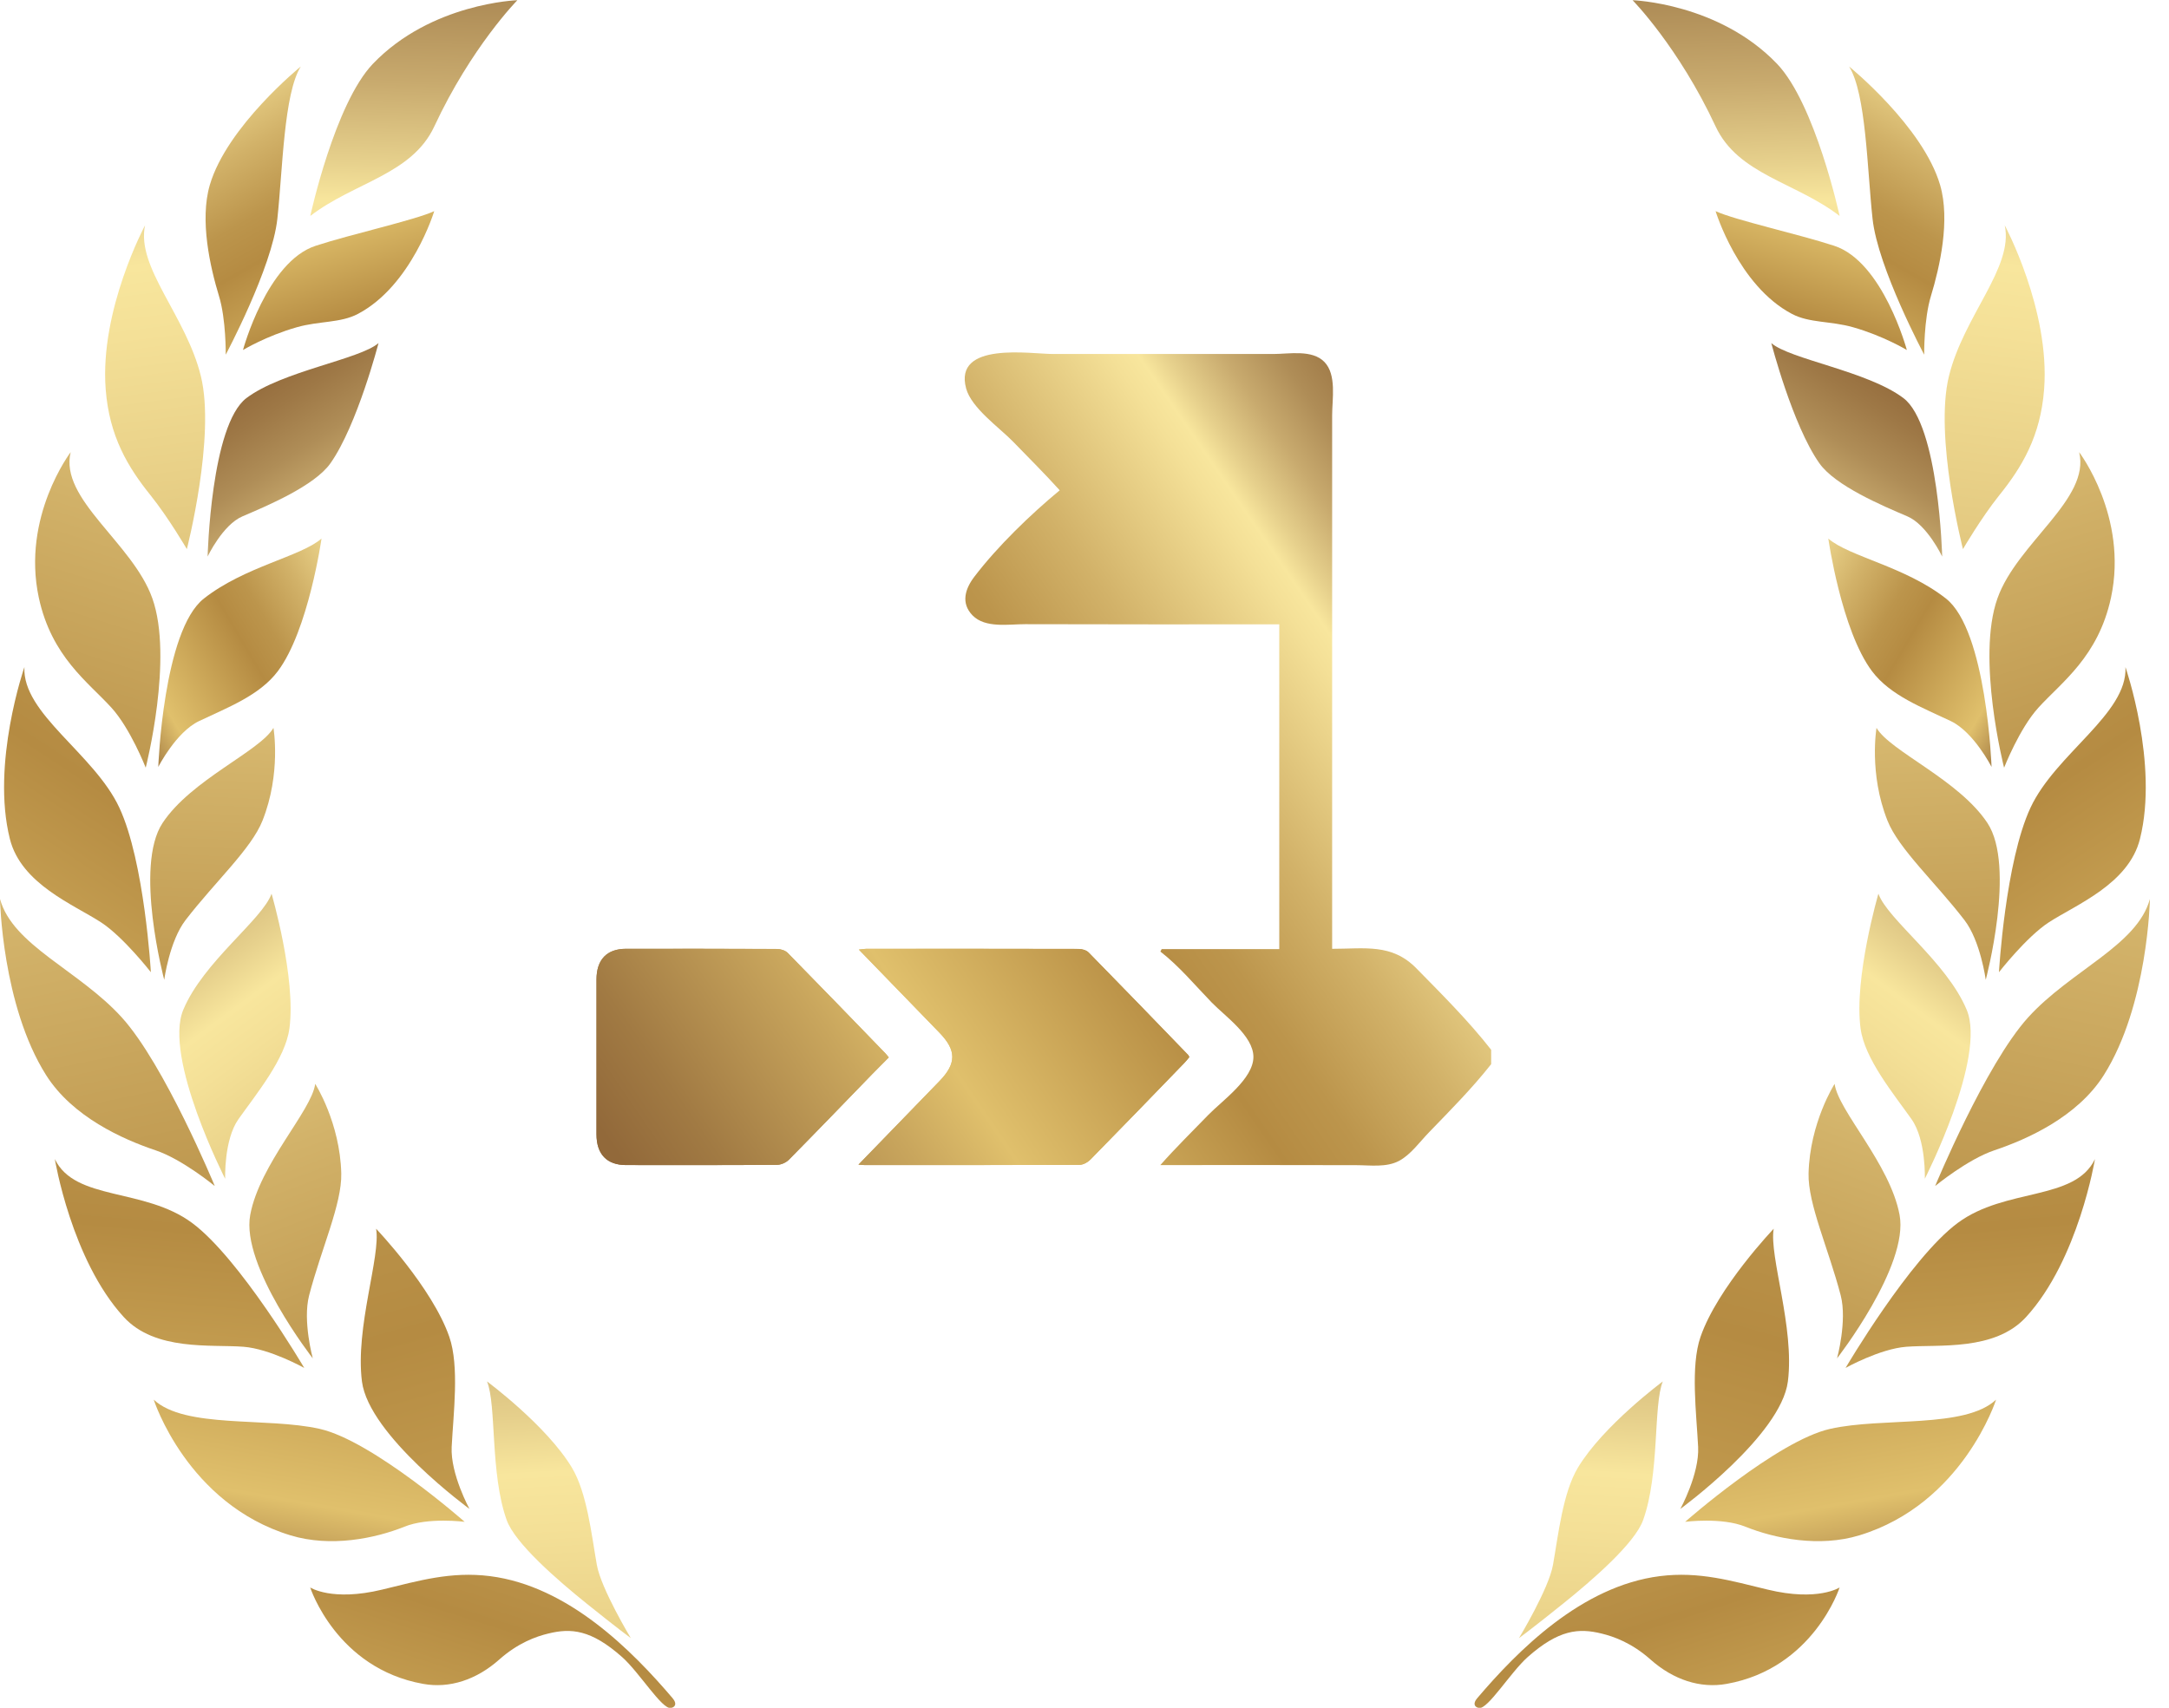 <svg width="80" height="63" viewBox="0 0 80 63" fill="none" xmlns="http://www.w3.org/2000/svg">  
<g clip-path="url(#clip0_4772_2013)">
<path d="M71.379 43.742C71.379 43.742 73.227 39.274 74.802 37.535C76.378 35.796 78.827 34.881 79.296 33.164C79.296 33.164 79.226 37.077 77.598 39.657C76.624 41.202 74.767 42.029 73.56 42.434C72.573 42.765 71.383 43.746 71.383 43.746L71.379 43.742Z" fill="url(#paint0_linear_4772_2013)"/>
<path d="M70.971 13.084C70.971 13.084 69.263 9.888 69.066 8.07C68.868 6.252 68.829 3.452 68.201 2.453C68.201 2.453 70.927 4.663 71.559 6.829C71.936 8.127 71.546 9.844 71.221 10.914C70.953 11.785 70.971 13.084 70.971 13.084Z" fill="url(#paint1_linear_4772_2013)"/>
<path d="M70.989 43.494C70.989 43.494 73.276 39.017 72.538 37.252C71.801 35.482 69.62 33.924 69.282 32.969C69.282 32.969 68.374 36.072 68.624 37.938C68.773 39.057 69.835 40.342 70.502 41.284C71.046 42.054 70.994 43.494 70.994 43.494H70.989Z" fill="url(#paint2_linear_4772_2013)"/>
<path d="M70.33 12.909C70.33 12.909 69.452 9.651 67.649 9.066C66.328 8.634 63.988 8.119 63.277 7.789C63.277 7.789 64.111 10.536 66.091 11.579C66.74 11.922 67.513 11.834 68.347 12.072C69.474 12.393 70.326 12.909 70.326 12.909H70.33Z" fill="url(#paint3_linear_4772_2013)"/>
<path d="M72.401 20.259C72.401 20.259 71.335 16.113 71.883 13.877C72.432 11.64 74.275 9.866 73.942 8.312C73.942 8.312 75.618 11.433 75.394 14.356C75.263 16.104 74.565 17.244 73.74 18.27C73.068 19.11 72.401 20.255 72.401 20.255V20.259Z" fill="url(#paint4_linear_4772_2013)"/>
<path d="M71.634 20.531C71.634 20.531 71.516 15.68 70.204 14.685C68.887 13.691 66.017 13.255 65.332 12.656C65.332 12.656 66.113 15.68 67.101 17.085C67.689 17.925 69.453 18.665 70.349 19.048C71.081 19.36 71.634 20.531 71.634 20.531Z" fill="url(#paint5_linear_4772_2013)"/>
<path d="M67.851 7.966C66.232 6.721 64.108 6.443 63.278 4.665C61.913 1.733 60.215 0.008 60.215 0.008C60.215 0.008 63.392 0.109 65.543 2.354C66.956 3.833 67.851 7.966 67.851 7.966Z" fill="url(#paint6_linear_4772_2013)"/>
<path d="M54.478 62.655C54.329 62.831 54.368 62.976 54.553 63.007C54.877 63.06 55.711 61.695 56.343 61.132C57.498 60.106 58.239 60.058 59.065 60.26C59.525 60.37 60.188 60.608 60.877 61.22C61.72 61.968 62.712 62.294 63.686 62.118C66.89 61.545 67.851 58.561 67.851 58.561C67.851 58.561 67.052 59.089 65.196 58.64C63.848 58.314 62.668 57.962 61.224 58.143C58.331 58.508 55.975 60.894 54.474 62.659L54.478 62.655Z" fill="url(#paint7_linear_4772_2013)"/>
<path d="M62.154 56.14C62.154 56.14 65.547 53.151 67.5 52.711C69.448 52.271 72.477 52.711 73.622 51.633C73.622 51.633 72.398 55.476 68.58 56.638C67.092 57.091 65.455 56.752 64.379 56.321C63.502 55.964 62.154 56.14 62.154 56.14Z" fill="url(#paint8_linear_4772_2013)"/>
<path d="M61.971 55.668C61.971 55.668 65.688 52.957 65.943 50.963C66.197 48.968 65.245 46.341 65.42 45.328C65.42 45.328 63.349 47.498 62.721 49.316C62.344 50.404 62.572 52.151 62.633 53.379C62.682 54.378 61.975 55.668 61.975 55.668H61.971Z" fill="url(#paint9_linear_4772_2013)"/>
<path d="M68.074 50.457C68.074 50.457 70.444 46.42 72.209 45.113C73.973 43.806 76.527 44.312 77.269 42.758C77.269 42.758 76.663 46.473 74.728 48.586C73.569 49.849 71.511 49.59 70.312 49.682C69.334 49.757 68.074 50.461 68.074 50.461V50.457Z" fill="url(#paint10_linear_4772_2013)"/>
<path d="M67.75 50.117C67.75 50.117 70.414 46.702 70.063 44.818C69.712 42.934 67.799 40.979 67.667 39.984C67.667 39.984 66.75 41.415 66.706 43.29C66.679 44.413 67.443 46.068 67.891 47.785C68.136 48.727 67.755 50.117 67.755 50.117H67.75Z" fill="url(#paint11_linear_4772_2013)"/>
<path d="M73.916 28.314C73.916 28.314 72.885 24.277 73.675 22.068C74.403 20.025 77.111 18.41 76.686 16.68C76.686 16.68 78.498 19.057 77.862 22.041C77.392 24.229 76.04 25.162 75.185 26.104C74.482 26.875 73.921 28.314 73.921 28.314H73.916Z" fill="url(#paint12_linear_4772_2013)"/>
<path d="M73.455 28.288C73.455 28.288 73.275 23.261 71.774 22.081C70.269 20.897 68.193 20.532 67.434 19.867C67.434 19.867 67.916 23.252 69.044 24.758C69.72 25.66 70.914 26.105 71.954 26.602C72.801 27.007 73.455 28.292 73.455 28.292V28.288Z" fill="url(#paint13_linear_4772_2013)"/>
<path d="M73.728 35.865C73.728 35.865 73.961 31.789 74.892 29.795C75.822 27.801 78.477 26.331 78.394 24.609C78.394 24.609 79.627 28.166 78.929 30.948C78.512 32.612 76.577 33.369 75.567 34.025C74.742 34.562 73.728 35.865 73.728 35.865Z" fill="url(#paint14_linear_4772_2013)"/>
<path d="M73.241 36.144C73.241 36.144 74.361 31.958 73.303 30.36C72.245 28.762 69.722 27.719 69.212 26.852C69.212 26.852 68.923 28.529 69.616 30.272C70.029 31.315 71.376 32.539 72.456 33.943C73.048 34.713 73.241 36.144 73.241 36.144Z" fill="url(#paint15_linear_4772_2013)"/>
<path d="M56.028 60.429C56.028 60.429 56.576 60.025 57.647 59.162C58.723 58.299 60.303 56.93 60.605 56.072C61.22 54.355 60.974 51.837 61.33 50.961C61.33 50.961 59.135 52.585 58.2 54.139C57.639 55.068 57.472 56.648 57.279 57.731C57.121 58.616 56.023 60.434 56.023 60.434L56.028 60.429Z" fill="url(#paint16_linear_4772_2013)"/>
<path d="M7.917 43.742C7.917 43.742 6.07 39.274 4.494 37.535C2.919 35.796 0.47 34.881 0 33.164C0 33.164 0.07 37.077 1.698 39.657C2.673 41.202 4.529 42.029 5.736 42.434C6.724 42.765 7.913 43.746 7.913 43.746L7.917 43.742Z" fill="url(#paint17_linear_4772_2013)"/>
<path d="M8.325 13.084C8.325 13.084 10.032 9.888 10.23 8.07C10.427 6.252 10.467 3.452 11.094 2.453C11.094 2.453 8.369 4.663 7.737 6.829C7.36 8.127 7.75 9.844 8.075 10.914C8.343 11.785 8.325 13.084 8.325 13.084Z" fill="url(#paint18_linear_4772_2013)"/>
<path d="M8.309 43.494C8.309 43.494 6.022 39.017 6.76 37.252C7.497 35.482 9.678 33.924 10.016 32.969C10.016 32.969 10.925 36.072 10.675 37.938C10.525 39.057 9.463 40.342 8.796 41.284C8.252 42.054 8.305 43.494 8.305 43.494H8.309Z" fill="url(#paint19_linear_4772_2013)"/>
<path d="M8.963 12.909C8.963 12.909 9.841 9.651 11.645 9.066C12.966 8.634 15.305 8.119 16.016 7.789C16.016 7.789 15.182 10.536 13.203 11.579C12.553 11.922 11.78 11.834 10.947 12.072C9.819 12.393 8.967 12.909 8.967 12.909H8.963Z" fill="url(#paint20_linear_4772_2013)"/>
<path d="M6.891 20.259C6.891 20.259 7.957 16.113 7.409 13.877C6.86 11.64 5.017 9.866 5.35 8.312C5.35 8.312 3.674 11.433 3.898 14.356C4.029 16.104 4.727 17.244 5.552 18.27C6.224 19.11 6.891 20.255 6.891 20.255V20.259Z" fill="url(#paint21_linear_4772_2013)"/>
<path d="M7.658 20.531C7.658 20.531 7.777 15.68 9.089 14.685C10.406 13.691 13.276 13.255 13.961 12.656C13.961 12.656 13.179 15.68 12.192 17.085C11.604 17.925 9.839 18.665 8.944 19.048C8.211 19.36 7.658 20.531 7.658 20.531Z" fill="url(#paint22_linear_4772_2013)"/>
<path d="M11.445 7.966C13.065 6.721 15.189 6.443 16.018 4.665C17.383 1.733 19.082 0.008 19.082 0.008C19.082 0.008 15.904 0.109 13.754 2.354C12.341 3.833 11.445 7.966 11.445 7.966Z" fill="url(#paint23_linear_4772_2013)"/>
<path d="M24.814 62.655C24.963 62.831 24.924 62.976 24.74 63.007C24.415 63.06 23.581 61.695 22.949 61.132C21.795 60.106 21.053 60.058 20.228 60.26C19.767 60.37 19.104 60.608 18.415 61.22C17.573 61.968 16.581 62.294 15.606 62.118C12.403 61.545 11.441 58.561 11.441 58.561C11.441 58.561 12.24 59.089 14.097 58.64C15.444 58.314 16.625 57.962 18.069 58.143C20.961 58.508 23.318 60.894 24.819 62.659L24.814 62.655Z" fill="url(#paint24_linear_4772_2013)"/>
<path d="M17.138 56.14C17.138 56.14 13.745 53.151 11.792 52.711C9.844 52.271 6.815 52.711 5.67 51.633C5.67 51.633 6.894 55.476 10.713 56.638C12.2 57.091 13.838 56.752 14.913 56.321C15.791 55.964 17.138 56.14 17.138 56.14Z" fill="url(#paint25_linear_4772_2013)"/>
<path d="M17.322 55.668C17.322 55.668 13.605 52.957 13.35 50.963C13.096 48.968 14.048 46.341 13.872 45.328C13.872 45.328 15.944 47.498 16.572 49.316C16.949 50.404 16.721 52.151 16.659 53.379C16.611 54.378 17.318 55.668 17.318 55.668H17.322Z" fill="url(#paint26_linear_4772_2013)"/>
<path d="M11.218 50.457C11.218 50.457 8.848 46.42 7.084 45.113C5.319 43.806 2.765 44.312 2.023 42.758C2.023 42.758 2.629 46.473 4.565 48.586C5.723 49.849 7.782 49.59 8.98 49.682C9.958 49.757 11.218 50.461 11.218 50.461V50.457Z" fill="url(#paint27_linear_4772_2013)"/>
<path d="M11.542 50.117C11.542 50.117 8.878 46.702 9.229 44.818C9.58 42.934 11.494 40.979 11.626 39.984C11.626 39.984 12.543 41.415 12.587 43.29C12.613 44.413 11.849 46.068 11.402 47.785C11.156 48.727 11.538 50.117 11.538 50.117H11.542Z" fill="url(#paint28_linear_4772_2013)"/>
<path d="M5.376 28.314C5.376 28.314 6.407 24.277 5.617 22.068C4.889 20.025 2.181 18.41 2.607 16.68C2.607 16.68 0.794 19.057 1.43 22.041C1.9 24.229 3.252 25.162 4.108 26.104C4.81 26.875 5.372 28.314 5.372 28.314H5.376Z" fill="url(#paint29_linear_4772_2013)"/>
<path d="M5.838 28.288C5.838 28.288 6.018 23.261 7.519 22.081C9.024 20.897 11.1 20.532 11.859 19.867C11.859 19.867 11.377 23.252 10.249 24.758C9.573 25.66 8.379 26.105 7.339 26.602C6.492 27.007 5.838 28.292 5.838 28.292V28.288Z" fill="url(#paint30_linear_4772_2013)"/>
<path d="M5.565 35.865C5.565 35.865 5.332 31.789 4.402 29.795C3.472 27.801 0.816 26.331 0.9 24.609C0.9 24.609 -0.334 28.166 0.364 30.948C0.781 32.612 2.717 33.369 3.726 34.025C4.551 34.562 5.565 35.865 5.565 35.865Z" fill="url(#paint31_linear_4772_2013)"/>
<path d="M6.057 36.144C6.057 36.144 4.938 31.958 5.996 30.36C7.053 28.762 9.577 27.719 10.086 26.852C10.086 26.852 10.376 28.529 9.682 30.272C9.27 31.315 7.922 32.539 6.843 33.943C6.25 34.713 6.057 36.144 6.057 36.144Z" fill="url(#paint32_linear_4772_2013)"/>
<path d="M23.265 60.429C23.265 60.429 22.716 60.025 21.645 59.162C20.57 58.299 18.99 56.93 18.687 56.072C18.073 54.355 18.318 51.837 17.963 50.961C17.963 50.961 20.157 52.585 21.092 54.139C21.654 55.068 21.821 56.648 22.014 57.731C22.172 58.616 23.269 60.434 23.269 60.434L23.265 60.429Z" fill="url(#paint33_linear_4772_2013)"/>
</g>
<g clip-path="url(#clip1_4772_2013)">
<path d="M32.782 39.008C32.725 38.939 32.693 38.896 32.657 38.859C31.458 37.621 30.262 36.382 29.055 35.154C28.964 35.061 28.794 35.008 28.66 35.007C26.804 34.998 24.948 35 23.09 35.001C22.384 35.001 22.001 35.399 22.001 36.133C22 38.038 22 39.941 22.001 41.846C22.001 42.58 22.384 42.978 23.091 42.979C24.948 42.98 26.804 42.984 28.66 42.971C28.809 42.97 28.993 42.887 29.1 42.779C30.126 41.739 31.139 40.687 32.156 39.639C32.359 39.429 32.567 39.224 32.781 39.008H32.782ZM31.662 42.965C31.79 42.973 31.84 42.98 31.892 42.98C34.534 42.98 37.175 42.983 39.817 42.972C39.954 42.972 40.121 42.877 40.222 42.773C41.384 41.59 42.536 40.397 43.689 39.206C43.755 39.139 43.812 39.062 43.867 38.996C43.844 38.955 43.837 38.931 43.823 38.917C42.602 37.655 41.382 36.391 40.153 35.138C40.068 35.051 39.908 35.008 39.783 35.007C37.174 35 34.565 35.002 31.955 35.002C31.877 35.002 31.8 35.019 31.677 35.031C32.693 36.078 33.672 37.087 34.65 38.097C35.281 38.748 35.281 39.232 34.65 39.884C33.672 40.894 32.693 41.903 31.662 42.965Z" fill="url(#paint34_linear_4772_2013)"/>
<path d="M55 39.256C54.289 40.157 53.494 40.956 52.699 41.779C52.366 42.123 52.032 42.593 51.607 42.822C51.135 43.075 50.54 42.984 50.029 42.983C47.618 42.974 45.207 42.98 42.797 42.98C43.362 42.34 43.972 41.742 44.565 41.13C45.072 40.607 46.23 39.8 46.23 38.99C46.23 38.213 45.182 37.487 44.698 36.988C44.083 36.354 43.494 35.642 42.799 35.103C42.815 35.073 42.831 35.044 42.846 35.013H47.184V23.032C44.06 23.032 40.938 23.036 37.815 23.026C37.209 23.024 36.34 23.184 35.87 22.701C35.43 22.248 35.599 21.72 35.935 21.278C36.79 20.156 38.008 18.978 39.086 18.087C38.531 17.473 37.944 16.888 37.368 16.295C36.864 15.775 35.832 15.057 35.634 14.33C35.161 12.583 38.031 13.06 38.837 13.059C40.605 13.059 42.372 13.059 44.14 13.059C45.083 13.059 46.025 13.059 46.967 13.059C47.538 13.059 48.398 12.885 48.85 13.354C49.305 13.826 49.134 14.727 49.134 15.32C49.134 16.307 49.134 17.293 49.134 18.28C49.134 20.13 49.134 21.979 49.134 23.83C49.134 27.553 49.134 31.278 49.134 35.002C50.336 35.002 51.334 34.797 52.241 35.722C53.192 36.691 54.159 37.654 54.999 38.726V39.258L55 39.256Z" fill="url(#paint35_linear_4772_2013)"/>
<path d="M32.781 39.009C32.567 39.224 32.359 39.43 32.156 39.639C31.139 40.688 30.126 41.74 29.1 42.779C28.993 42.888 28.809 42.97 28.66 42.971C26.804 42.984 24.948 42.981 23.091 42.979C22.384 42.979 22.001 42.581 22.001 41.847C22 39.942 22 38.038 22.001 36.134C22.001 35.399 22.384 35.002 23.09 35.001C24.947 35 26.803 34.998 28.66 35.008C28.794 35.008 28.964 35.061 29.055 35.154C30.262 36.383 31.458 37.622 32.657 38.859C32.693 38.897 32.725 38.939 32.782 39.009H32.781Z" fill="url(#paint36_linear_4772_2013)"/>
<path d="M31.662 42.964C32.692 41.901 33.671 40.892 34.65 39.882C35.282 39.23 35.282 38.747 34.65 38.096C33.671 37.086 32.692 36.077 31.677 35.029C31.8 35.016 31.877 35.001 31.955 35.001C34.565 35 37.174 34.998 39.783 35.005C39.908 35.005 40.068 35.05 40.153 35.136C41.382 36.389 42.602 37.653 43.823 38.916C43.838 38.931 43.845 38.953 43.867 38.995C43.811 39.06 43.755 39.137 43.689 39.204C42.535 40.396 41.384 41.589 40.222 42.772C40.121 42.876 39.954 42.969 39.817 42.97C37.175 42.981 34.534 42.979 31.892 42.978C31.84 42.978 31.79 42.972 31.662 42.964Z" fill="url(#paint37_linear_4772_2013)"/>
</g>
<defs>
<linearGradient id="paint0_linear_4772_2013" x1="85.381" y1="-9.177" x2="59.416" y2="114.724" gradientUnits="userSpaceOnUse">
<stop stop-color="#916739"/>
<stop offset="0.04" stop-color="#946B3C"/>
<stop offset="0.07" stop-color="#9E7846"/>
<stop offset="0.11" stop-color="#AF8D57"/>
<stop offset="0.15" stop-color="#C8AA6E"/>
<stop offset="0.19" stop-color="#E6D08C"/>
<stop offset="0.21" stop-color="#F8E69D"/>
<stop offset="0.23" stop-color="#F4E097"/>
<stop offset="0.35" stop-color="#D2B269"/>
<stop offset="0.44" stop-color="#BC954C"/>
<stop offset="0.5" stop-color="#B58B42"/>
<stop offset="0.69" stop-color="#E0C06C"/>
<stop offset="0.72" stop-color="#C9A65D"/>
<stop offset="0.77" stop-color="#A17A43"/>
<stop offset="0.8" stop-color="#92693A"/>
</linearGradient>
<linearGradient id="paint1_linear_4772_2013" x1="75.175" y1="-2.088" x2="62.372" y2="20.334" gradientUnits="userSpaceOnUse">
<stop stop-color="#916739"/>
<stop offset="0.04" stop-color="#946B3C"/>
<stop offset="0.07" stop-color="#9E7846"/>
<stop offset="0.11" stop-color="#AF8D57"/>
<stop offset="0.15" stop-color="#C8AA6E"/>
<stop offset="0.19" stop-color="#E6D08C"/>
<stop offset="0.21" stop-color="#F8E69D"/>
<stop offset="0.23" stop-color="#F4E097"/>
<stop offset="0.35" stop-color="#D2B269"/>
<stop offset="0.44" stop-color="#BC954C"/>
<stop offset="0.5" stop-color="#B58B42"/>
<stop offset="0.69" stop-color="#E0C06C"/>
<stop offset="0.72" stop-color="#C9A65D"/>
<stop offset="0.77" stop-color="#A17A43"/>
<stop offset="0.8" stop-color="#92693A"/>
</linearGradient>
<linearGradient id="paint2_linear_4772_2013" x1="81.159" y1="24.412" x2="34.369" y2="87.734" gradientUnits="userSpaceOnUse">
<stop stop-color="#916739"/>
<stop offset="0.04" stop-color="#946B3C"/>
<stop offset="0.07" stop-color="#9E7846"/>
<stop offset="0.11" stop-color="#AF8D57"/>
<stop offset="0.15" stop-color="#C8AA6E"/>
<stop offset="0.19" stop-color="#E6D08C"/>
<stop offset="0.21" stop-color="#F8E69D"/>
<stop offset="0.23" stop-color="#F4E097"/>
<stop offset="0.35" stop-color="#D2B269"/>
<stop offset="0.44" stop-color="#BC954C"/>
<stop offset="0.5" stop-color="#B58B42"/>
<stop offset="0.69" stop-color="#E0C06C"/>
<stop offset="0.72" stop-color="#C9A65D"/>
<stop offset="0.77" stop-color="#A17A43"/>
<stop offset="0.8" stop-color="#92693A"/>
</linearGradient>
<linearGradient id="paint3_linear_4772_2013" x1="69.188" y1="2.277" x2="63.53" y2="21.318" gradientUnits="userSpaceOnUse">
<stop offset="0.2" stop-color="#92693A"/>
<stop offset="0.23" stop-color="#A17A43"/>
<stop offset="0.28" stop-color="#C9A65D"/>
<stop offset="0.31" stop-color="#E0C06C"/>
<stop offset="0.5" stop-color="#B58B42"/>
<stop offset="0.56" stop-color="#BC954C"/>
<stop offset="0.65" stop-color="#D2B269"/>
<stop offset="0.77" stop-color="#F4E097"/>
<stop offset="0.79" stop-color="#F8E69D"/>
<stop offset="0.81" stop-color="#E6D08C"/>
<stop offset="0.85" stop-color="#C8AA6E"/>
<stop offset="0.89" stop-color="#AF8D57"/>
<stop offset="0.93" stop-color="#9E7846"/>
<stop offset="0.96" stop-color="#946B3C"/>
<stop offset="1" stop-color="#916739"/>
</linearGradient>
<linearGradient id="paint4_linear_4772_2013" x1="77.608" y1="-16.72" x2="61.198" y2="109.526" gradientUnits="userSpaceOnUse">
<stop stop-color="#916739"/>
<stop offset="0.04" stop-color="#946B3C"/>
<stop offset="0.07" stop-color="#9E7846"/>
<stop offset="0.11" stop-color="#AF8D57"/>
<stop offset="0.15" stop-color="#C8AA6E"/>
<stop offset="0.19" stop-color="#E6D08C"/>
<stop offset="0.21" stop-color="#F8E69D"/>
<stop offset="0.23" stop-color="#F4E097"/>
<stop offset="0.35" stop-color="#D2B269"/>
<stop offset="0.44" stop-color="#BC954C"/>
<stop offset="0.5" stop-color="#B58B42"/>
<stop offset="0.69" stop-color="#E0C06C"/>
<stop offset="0.72" stop-color="#C9A65D"/>
<stop offset="0.77" stop-color="#A17A43"/>
<stop offset="0.8" stop-color="#92693A"/>
</linearGradient>
<linearGradient id="paint5_linear_4772_2013" x1="72.199" y1="13.373" x2="48.435" y2="50.2" gradientUnits="userSpaceOnUse">
<stop stop-color="#916739"/>
<stop offset="0.04" stop-color="#946B3C"/>
<stop offset="0.07" stop-color="#9E7846"/>
<stop offset="0.11" stop-color="#AF8D57"/>
<stop offset="0.15" stop-color="#C8AA6E"/>
<stop offset="0.19" stop-color="#E6D08C"/>
<stop offset="0.21" stop-color="#F8E69D"/>
<stop offset="0.23" stop-color="#F4E097"/>
<stop offset="0.35" stop-color="#D2B269"/>
<stop offset="0.44" stop-color="#BC954C"/>
<stop offset="0.5" stop-color="#B58B42"/>
<stop offset="0.69" stop-color="#E0C06C"/>
<stop offset="0.72" stop-color="#C9A65D"/>
<stop offset="0.77" stop-color="#A17A43"/>
<stop offset="0.8" stop-color="#92693A"/>
</linearGradient>
<linearGradient id="paint6_linear_4772_2013" x1="63.681" y1="-8.043" x2="65.925" y2="65.959" gradientUnits="userSpaceOnUse">
<stop stop-color="#916739"/>
<stop offset="0.04" stop-color="#946B3C"/>
<stop offset="0.07" stop-color="#9E7846"/>
<stop offset="0.11" stop-color="#AF8D57"/>
<stop offset="0.15" stop-color="#C8AA6E"/>
<stop offset="0.19" stop-color="#E6D08C"/>
<stop offset="0.21" stop-color="#F8E69D"/>
<stop offset="0.23" stop-color="#F4E097"/>
<stop offset="0.35" stop-color="#D2B269"/>
<stop offset="0.44" stop-color="#BC954C"/>
<stop offset="0.5" stop-color="#B58B42"/>
<stop offset="0.69" stop-color="#E0C06C"/>
<stop offset="0.72" stop-color="#C9A65D"/>
<stop offset="0.77" stop-color="#A17A43"/>
<stop offset="0.8" stop-color="#92693A"/>
</linearGradient>
<linearGradient id="paint7_linear_4772_2013" x1="53.538" y1="33.462" x2="70.158" y2="85.856" gradientUnits="userSpaceOnUse">
<stop stop-color="#916739"/>
<stop offset="0.04" stop-color="#946B3C"/>
<stop offset="0.07" stop-color="#9E7846"/>
<stop offset="0.11" stop-color="#AF8D57"/>
<stop offset="0.15" stop-color="#C8AA6E"/>
<stop offset="0.19" stop-color="#E6D08C"/>
<stop offset="0.21" stop-color="#F8E69D"/>
<stop offset="0.23" stop-color="#F4E097"/>
<stop offset="0.35" stop-color="#D2B269"/>
<stop offset="0.44" stop-color="#BC954C"/>
<stop offset="0.5" stop-color="#B58B42"/>
<stop offset="0.69" stop-color="#E0C06C"/>
<stop offset="0.72" stop-color="#C9A65D"/>
<stop offset="0.77" stop-color="#A17A43"/>
<stop offset="0.8" stop-color="#92693A"/>
</linearGradient>
<linearGradient id="paint8_linear_4772_2013" x1="63.032" y1="26.011" x2="70.516" y2="68.673" gradientUnits="userSpaceOnUse">
<stop stop-color="#916739"/>
<stop offset="0.04" stop-color="#946B3C"/>
<stop offset="0.07" stop-color="#9E7846"/>
<stop offset="0.11" stop-color="#AF8D57"/>
<stop offset="0.15" stop-color="#C8AA6E"/>
<stop offset="0.19" stop-color="#E6D08C"/>
<stop offset="0.21" stop-color="#F8E69D"/>
<stop offset="0.23" stop-color="#F4E097"/>
<stop offset="0.35" stop-color="#D2B269"/>
<stop offset="0.44" stop-color="#BC954C"/>
<stop offset="0.5" stop-color="#B58B42"/>
<stop offset="0.69" stop-color="#E0C06C"/>
<stop offset="0.72" stop-color="#C9A65D"/>
<stop offset="0.77" stop-color="#A17A43"/>
<stop offset="0.8" stop-color="#92693A"/>
</linearGradient>
<linearGradient id="paint9_linear_4772_2013" x1="79.969" y1="-6.026" x2="48.996" y2="104.745" gradientUnits="userSpaceOnUse">
<stop stop-color="#916739"/>
<stop offset="0.04" stop-color="#946B3C"/>
<stop offset="0.07" stop-color="#9E7846"/>
<stop offset="0.11" stop-color="#AF8D57"/>
<stop offset="0.15" stop-color="#C8AA6E"/>
<stop offset="0.19" stop-color="#E6D08C"/>
<stop offset="0.21" stop-color="#F8E69D"/>
<stop offset="0.23" stop-color="#F4E097"/>
<stop offset="0.35" stop-color="#D2B269"/>
<stop offset="0.44" stop-color="#BC954C"/>
<stop offset="0.5" stop-color="#B58B42"/>
<stop offset="0.69" stop-color="#E0C06C"/>
<stop offset="0.72" stop-color="#C9A65D"/>
<stop offset="0.77" stop-color="#A17A43"/>
<stop offset="0.8" stop-color="#92693A"/>
</linearGradient>
<linearGradient id="paint10_linear_4772_2013" x1="69.468" y1="9.109" x2="75.7" y2="81.606" gradientUnits="userSpaceOnUse">
<stop stop-color="#916739"/>
<stop offset="0.04" stop-color="#946B3C"/>
<stop offset="0.07" stop-color="#9E7846"/>
<stop offset="0.11" stop-color="#AF8D57"/>
<stop offset="0.15" stop-color="#C8AA6E"/>
<stop offset="0.19" stop-color="#E6D08C"/>
<stop offset="0.21" stop-color="#F8E69D"/>
<stop offset="0.23" stop-color="#F4E097"/>
<stop offset="0.35" stop-color="#D2B269"/>
<stop offset="0.44" stop-color="#BC954C"/>
<stop offset="0.5" stop-color="#B58B42"/>
<stop offset="0.69" stop-color="#E0C06C"/>
<stop offset="0.72" stop-color="#C9A65D"/>
<stop offset="0.77" stop-color="#A17A43"/>
<stop offset="0.8" stop-color="#92693A"/>
</linearGradient>
<linearGradient id="paint11_linear_4772_2013" x1="81.224" y1="9.769" x2="45.99" y2="103.246" gradientUnits="userSpaceOnUse">
<stop stop-color="#916739"/>
<stop offset="0.04" stop-color="#946B3C"/>
<stop offset="0.07" stop-color="#9E7846"/>
<stop offset="0.11" stop-color="#AF8D57"/>
<stop offset="0.15" stop-color="#C8AA6E"/>
<stop offset="0.19" stop-color="#E6D08C"/>
<stop offset="0.21" stop-color="#F8E69D"/>
<stop offset="0.23" stop-color="#F4E097"/>
<stop offset="0.35" stop-color="#D2B269"/>
<stop offset="0.44" stop-color="#BC954C"/>
<stop offset="0.5" stop-color="#B58B42"/>
<stop offset="0.69" stop-color="#E0C06C"/>
<stop offset="0.72" stop-color="#C9A65D"/>
<stop offset="0.77" stop-color="#A17A43"/>
<stop offset="0.8" stop-color="#92693A"/>
</linearGradient>
<linearGradient id="paint12_linear_4772_2013" x1="63.031" y1="-17.377" x2="95.565" y2="86.152" gradientUnits="userSpaceOnUse">
<stop stop-color="#916739"/>
<stop offset="0.04" stop-color="#946B3C"/>
<stop offset="0.07" stop-color="#9E7846"/>
<stop offset="0.11" stop-color="#AF8D57"/>
<stop offset="0.15" stop-color="#C8AA6E"/>
<stop offset="0.19" stop-color="#E6D08C"/>
<stop offset="0.21" stop-color="#F8E69D"/>
<stop offset="0.23" stop-color="#F4E097"/>
<stop offset="0.35" stop-color="#D2B269"/>
<stop offset="0.44" stop-color="#BC954C"/>
<stop offset="0.5" stop-color="#B58B42"/>
<stop offset="0.69" stop-color="#E0C06C"/>
<stop offset="0.72" stop-color="#C9A65D"/>
<stop offset="0.77" stop-color="#A17A43"/>
<stop offset="0.8" stop-color="#92693A"/>
</linearGradient>
<linearGradient id="paint13_linear_4772_2013" x1="62.001" y1="18.899" x2="78.622" y2="28.626" gradientUnits="userSpaceOnUse">
<stop stop-color="#916739"/>
<stop offset="0.04" stop-color="#946B3C"/>
<stop offset="0.07" stop-color="#9E7846"/>
<stop offset="0.11" stop-color="#AF8D57"/>
<stop offset="0.15" stop-color="#C8AA6E"/>
<stop offset="0.19" stop-color="#E6D08C"/>
<stop offset="0.21" stop-color="#F8E69D"/>
<stop offset="0.23" stop-color="#F4E097"/>
<stop offset="0.35" stop-color="#D2B269"/>
<stop offset="0.44" stop-color="#BC954C"/>
<stop offset="0.5" stop-color="#B58B42"/>
<stop offset="0.69" stop-color="#E0C06C"/>
<stop offset="0.72" stop-color="#C9A65D"/>
<stop offset="0.77" stop-color="#A17A43"/>
<stop offset="0.8" stop-color="#92693A"/>
</linearGradient>
<linearGradient id="paint14_linear_4772_2013" x1="55.596" y1="-0.917" x2="95.308" y2="59.206" gradientUnits="userSpaceOnUse">
<stop stop-color="#916739"/>
<stop offset="0.04" stop-color="#946B3C"/>
<stop offset="0.07" stop-color="#9E7846"/>
<stop offset="0.11" stop-color="#AF8D57"/>
<stop offset="0.15" stop-color="#C8AA6E"/>
<stop offset="0.19" stop-color="#E6D08C"/>
<stop offset="0.21" stop-color="#F8E69D"/>
<stop offset="0.23" stop-color="#F4E097"/>
<stop offset="0.35" stop-color="#D2B269"/>
<stop offset="0.44" stop-color="#BC954C"/>
<stop offset="0.5" stop-color="#B58B42"/>
<stop offset="0.69" stop-color="#E0C06C"/>
<stop offset="0.72" stop-color="#C9A65D"/>
<stop offset="0.77" stop-color="#A17A43"/>
<stop offset="0.8" stop-color="#92693A"/>
</linearGradient>
<linearGradient id="paint15_linear_4772_2013" x1="69.898" y1="-6.323" x2="74.102" y2="93.523" gradientUnits="userSpaceOnUse">
<stop stop-color="#916739"/>
<stop offset="0.04" stop-color="#946B3C"/>
<stop offset="0.07" stop-color="#9E7846"/>
<stop offset="0.11" stop-color="#AF8D57"/>
<stop offset="0.15" stop-color="#C8AA6E"/>
<stop offset="0.19" stop-color="#E6D08C"/>
<stop offset="0.21" stop-color="#F8E69D"/>
<stop offset="0.23" stop-color="#F4E097"/>
<stop offset="0.35" stop-color="#D2B269"/>
<stop offset="0.44" stop-color="#BC954C"/>
<stop offset="0.5" stop-color="#B58B42"/>
<stop offset="0.69" stop-color="#E0C06C"/>
<stop offset="0.72" stop-color="#C9A65D"/>
<stop offset="0.77" stop-color="#A17A43"/>
<stop offset="0.8" stop-color="#92693A"/>
</linearGradient>
<linearGradient id="paint16_linear_4772_2013" x1="59.952" y1="32.696" x2="54.279" y2="135.582" gradientUnits="userSpaceOnUse">
<stop stop-color="#916739"/>
<stop offset="0.04" stop-color="#946B3C"/>
<stop offset="0.07" stop-color="#9E7846"/>
<stop offset="0.11" stop-color="#AF8D57"/>
<stop offset="0.15" stop-color="#C8AA6E"/>
<stop offset="0.19" stop-color="#E6D08C"/>
<stop offset="0.21" stop-color="#F8E69D"/>
<stop offset="0.23" stop-color="#F4E097"/>
<stop offset="0.35" stop-color="#D2B269"/>
<stop offset="0.44" stop-color="#BC954C"/>
<stop offset="0.5" stop-color="#B58B42"/>
<stop offset="0.69" stop-color="#E0C06C"/>
<stop offset="0.72" stop-color="#C9A65D"/>
<stop offset="0.77" stop-color="#A17A43"/>
<stop offset="0.8" stop-color="#92693A"/>
</linearGradient>
<linearGradient id="paint17_linear_4772_2013" x1="-6.085" y1="-9.174" x2="19.878" y2="114.722" gradientUnits="userSpaceOnUse">
<stop stop-color="#916739"/>
<stop offset="0.04" stop-color="#946B3C"/>
<stop offset="0.07" stop-color="#9E7846"/>
<stop offset="0.11" stop-color="#AF8D57"/>
<stop offset="0.15" stop-color="#C8AA6E"/>
<stop offset="0.19" stop-color="#E6D08C"/>
<stop offset="0.21" stop-color="#F8E69D"/>
<stop offset="0.23" stop-color="#F4E097"/>
<stop offset="0.35" stop-color="#D2B269"/>
<stop offset="0.44" stop-color="#BC954C"/>
<stop offset="0.5" stop-color="#B58B42"/>
<stop offset="0.69" stop-color="#E0C06C"/>
<stop offset="0.72" stop-color="#C9A65D"/>
<stop offset="0.77" stop-color="#A17A43"/>
<stop offset="0.8" stop-color="#92693A"/>
</linearGradient>
<linearGradient id="paint18_linear_4772_2013" x1="4.115" y1="-2.09" x2="16.918" y2="20.332" gradientUnits="userSpaceOnUse">
<stop stop-color="#916739"/>
<stop offset="0.04" stop-color="#946B3C"/>
<stop offset="0.07" stop-color="#9E7846"/>
<stop offset="0.11" stop-color="#AF8D57"/>
<stop offset="0.15" stop-color="#C8AA6E"/>
<stop offset="0.19" stop-color="#E6D08C"/>
<stop offset="0.21" stop-color="#F8E69D"/>
<stop offset="0.23" stop-color="#F4E097"/>
<stop offset="0.35" stop-color="#D2B269"/>
<stop offset="0.44" stop-color="#BC954C"/>
<stop offset="0.5" stop-color="#B58B42"/>
<stop offset="0.69" stop-color="#E0C06C"/>
<stop offset="0.72" stop-color="#C9A65D"/>
<stop offset="0.77" stop-color="#A17A43"/>
<stop offset="0.8" stop-color="#92693A"/>
</linearGradient>
<linearGradient id="paint19_linear_4772_2013" x1="-1.854" y1="24.409" x2="44.935" y2="87.727" gradientUnits="userSpaceOnUse">
<stop stop-color="#916739"/>
<stop offset="0.04" stop-color="#946B3C"/>
<stop offset="0.07" stop-color="#9E7846"/>
<stop offset="0.11" stop-color="#AF8D57"/>
<stop offset="0.15" stop-color="#C8AA6E"/>
<stop offset="0.19" stop-color="#E6D08C"/>
<stop offset="0.21" stop-color="#F8E69D"/>
<stop offset="0.23" stop-color="#F4E097"/>
<stop offset="0.35" stop-color="#D2B269"/>
<stop offset="0.44" stop-color="#BC954C"/>
<stop offset="0.5" stop-color="#B58B42"/>
<stop offset="0.69" stop-color="#E0C06C"/>
<stop offset="0.72" stop-color="#C9A65D"/>
<stop offset="0.77" stop-color="#A17A43"/>
<stop offset="0.8" stop-color="#92693A"/>
</linearGradient>
<linearGradient id="paint20_linear_4772_2013" x1="10.105" y1="2.277" x2="15.759" y2="21.312" gradientUnits="userSpaceOnUse">
<stop offset="0.2" stop-color="#92693A"/>
<stop offset="0.23" stop-color="#A17A43"/>
<stop offset="0.28" stop-color="#C9A65D"/>
<stop offset="0.31" stop-color="#E0C06C"/>
<stop offset="0.5" stop-color="#B58B42"/>
<stop offset="0.56" stop-color="#BC954C"/>
<stop offset="0.65" stop-color="#D2B269"/>
<stop offset="0.77" stop-color="#F4E097"/>
<stop offset="0.79" stop-color="#F8E69D"/>
<stop offset="0.81" stop-color="#E6D08C"/>
<stop offset="0.85" stop-color="#C8AA6E"/>
<stop offset="0.89" stop-color="#AF8D57"/>
<stop offset="0.93" stop-color="#9E7846"/>
<stop offset="0.96" stop-color="#946B3C"/>
<stop offset="1" stop-color="#916739"/>
</linearGradient>
<linearGradient id="paint21_linear_4772_2013" x1="1.68" y1="-16.72" x2="18.087" y2="109.528" gradientUnits="userSpaceOnUse">
<stop stop-color="#916739"/>
<stop offset="0.04" stop-color="#946B3C"/>
<stop offset="0.07" stop-color="#9E7846"/>
<stop offset="0.11" stop-color="#AF8D57"/>
<stop offset="0.15" stop-color="#C8AA6E"/>
<stop offset="0.19" stop-color="#E6D08C"/>
<stop offset="0.21" stop-color="#F8E69D"/>
<stop offset="0.23" stop-color="#F4E097"/>
<stop offset="0.35" stop-color="#D2B269"/>
<stop offset="0.44" stop-color="#BC954C"/>
<stop offset="0.5" stop-color="#B58B42"/>
<stop offset="0.69" stop-color="#E0C06C"/>
<stop offset="0.72" stop-color="#C9A65D"/>
<stop offset="0.77" stop-color="#A17A43"/>
<stop offset="0.8" stop-color="#92693A"/>
</linearGradient>
<linearGradient id="paint22_linear_4772_2013" x1="7.236" y1="13.321" x2="30.995" y2="50.149" gradientUnits="userSpaceOnUse">
<stop stop-color="#916739"/>
<stop offset="0.04" stop-color="#946B3C"/>
<stop offset="0.07" stop-color="#9E7846"/>
<stop offset="0.11" stop-color="#AF8D57"/>
<stop offset="0.15" stop-color="#C8AA6E"/>
<stop offset="0.19" stop-color="#E6D08C"/>
<stop offset="0.21" stop-color="#F8E69D"/>
<stop offset="0.23" stop-color="#F4E097"/>
<stop offset="0.35" stop-color="#D2B269"/>
<stop offset="0.44" stop-color="#BC954C"/>
<stop offset="0.5" stop-color="#B58B42"/>
<stop offset="0.69" stop-color="#E0C06C"/>
<stop offset="0.72" stop-color="#C9A65D"/>
<stop offset="0.77" stop-color="#A17A43"/>
<stop offset="0.8" stop-color="#92693A"/>
</linearGradient>
<linearGradient id="paint23_linear_4772_2013" x1="15.615" y1="-8.045" x2="13.371" y2="65.957" gradientUnits="userSpaceOnUse">
<stop stop-color="#916739"/>
<stop offset="0.04" stop-color="#946B3C"/>
<stop offset="0.07" stop-color="#9E7846"/>
<stop offset="0.11" stop-color="#AF8D57"/>
<stop offset="0.15" stop-color="#C8AA6E"/>
<stop offset="0.19" stop-color="#E6D08C"/>
<stop offset="0.21" stop-color="#F8E69D"/>
<stop offset="0.23" stop-color="#F4E097"/>
<stop offset="0.35" stop-color="#D2B269"/>
<stop offset="0.44" stop-color="#BC954C"/>
<stop offset="0.5" stop-color="#B58B42"/>
<stop offset="0.69" stop-color="#E0C06C"/>
<stop offset="0.72" stop-color="#C9A65D"/>
<stop offset="0.77" stop-color="#A17A43"/>
<stop offset="0.8" stop-color="#92693A"/>
</linearGradient>
<linearGradient id="paint24_linear_4772_2013" x1="25.75" y1="33.461" x2="9.13" y2="85.856" gradientUnits="userSpaceOnUse">
<stop stop-color="#916739"/>
<stop offset="0.04" stop-color="#946B3C"/>
<stop offset="0.07" stop-color="#9E7846"/>
<stop offset="0.11" stop-color="#AF8D57"/>
<stop offset="0.15" stop-color="#C8AA6E"/>
<stop offset="0.19" stop-color="#E6D08C"/>
<stop offset="0.21" stop-color="#F8E69D"/>
<stop offset="0.23" stop-color="#F4E097"/>
<stop offset="0.35" stop-color="#D2B269"/>
<stop offset="0.44" stop-color="#BC954C"/>
<stop offset="0.5" stop-color="#B58B42"/>
<stop offset="0.69" stop-color="#E0C06C"/>
<stop offset="0.72" stop-color="#C9A65D"/>
<stop offset="0.77" stop-color="#A17A43"/>
<stop offset="0.8" stop-color="#92693A"/>
</linearGradient>
<linearGradient id="paint25_linear_4772_2013" x1="16.263" y1="26.01" x2="8.783" y2="68.672" gradientUnits="userSpaceOnUse">
<stop stop-color="#916739"/>
<stop offset="0.04" stop-color="#946B3C"/>
<stop offset="0.07" stop-color="#9E7846"/>
<stop offset="0.11" stop-color="#AF8D57"/>
<stop offset="0.15" stop-color="#C8AA6E"/>
<stop offset="0.19" stop-color="#E6D08C"/>
<stop offset="0.21" stop-color="#F8E69D"/>
<stop offset="0.23" stop-color="#F4E097"/>
<stop offset="0.35" stop-color="#D2B269"/>
<stop offset="0.44" stop-color="#BC954C"/>
<stop offset="0.5" stop-color="#B58B42"/>
<stop offset="0.69" stop-color="#E0C06C"/>
<stop offset="0.72" stop-color="#C9A65D"/>
<stop offset="0.77" stop-color="#A17A43"/>
<stop offset="0.8" stop-color="#92693A"/>
</linearGradient>
<linearGradient id="paint26_linear_4772_2013" x1="-0.67" y1="-6.027" x2="30.299" y2="104.739" gradientUnits="userSpaceOnUse">
<stop stop-color="#916739"/>
<stop offset="0.04" stop-color="#946B3C"/>
<stop offset="0.07" stop-color="#9E7846"/>
<stop offset="0.11" stop-color="#AF8D57"/>
<stop offset="0.15" stop-color="#C8AA6E"/>
<stop offset="0.19" stop-color="#E6D08C"/>
<stop offset="0.21" stop-color="#F8E69D"/>
<stop offset="0.23" stop-color="#F4E097"/>
<stop offset="0.35" stop-color="#D2B269"/>
<stop offset="0.44" stop-color="#BC954C"/>
<stop offset="0.5" stop-color="#B58B42"/>
<stop offset="0.69" stop-color="#E0C06C"/>
<stop offset="0.72" stop-color="#C9A65D"/>
<stop offset="0.77" stop-color="#A17A43"/>
<stop offset="0.8" stop-color="#92693A"/>
</linearGradient>
<linearGradient id="paint27_linear_4772_2013" x1="9.819" y1="9.105" x2="3.591" y2="81.601" gradientUnits="userSpaceOnUse">
<stop stop-color="#916739"/>
<stop offset="0.04" stop-color="#946B3C"/>
<stop offset="0.07" stop-color="#9E7846"/>
<stop offset="0.11" stop-color="#AF8D57"/>
<stop offset="0.15" stop-color="#C8AA6E"/>
<stop offset="0.19" stop-color="#E6D08C"/>
<stop offset="0.21" stop-color="#F8E69D"/>
<stop offset="0.23" stop-color="#F4E097"/>
<stop offset="0.35" stop-color="#D2B269"/>
<stop offset="0.44" stop-color="#BC954C"/>
<stop offset="0.5" stop-color="#B58B42"/>
<stop offset="0.69" stop-color="#E0C06C"/>
<stop offset="0.72" stop-color="#C9A65D"/>
<stop offset="0.77" stop-color="#A17A43"/>
<stop offset="0.8" stop-color="#92693A"/>
</linearGradient>
<linearGradient id="paint28_linear_4772_2013" x1="-1.937" y1="9.764" x2="33.301" y2="103.245" gradientUnits="userSpaceOnUse">
<stop stop-color="#916739"/>
<stop offset="0.04" stop-color="#946B3C"/>
<stop offset="0.07" stop-color="#9E7846"/>
<stop offset="0.11" stop-color="#AF8D57"/>
<stop offset="0.15" stop-color="#C8AA6E"/>
<stop offset="0.19" stop-color="#E6D08C"/>
<stop offset="0.21" stop-color="#F8E69D"/>
<stop offset="0.23" stop-color="#F4E097"/>
<stop offset="0.35" stop-color="#D2B269"/>
<stop offset="0.44" stop-color="#BC954C"/>
<stop offset="0.5" stop-color="#B58B42"/>
<stop offset="0.69" stop-color="#E0C06C"/>
<stop offset="0.72" stop-color="#C9A65D"/>
<stop offset="0.77" stop-color="#A17A43"/>
<stop offset="0.8" stop-color="#92693A"/>
</linearGradient>
<linearGradient id="paint29_linear_4772_2013" x1="16.263" y1="-17.381" x2="-16.271" y2="86.149" gradientUnits="userSpaceOnUse">
<stop stop-color="#916739"/>
<stop offset="0.04" stop-color="#946B3C"/>
<stop offset="0.07" stop-color="#9E7846"/>
<stop offset="0.11" stop-color="#AF8D57"/>
<stop offset="0.15" stop-color="#C8AA6E"/>
<stop offset="0.19" stop-color="#E6D08C"/>
<stop offset="0.21" stop-color="#F8E69D"/>
<stop offset="0.23" stop-color="#F4E097"/>
<stop offset="0.35" stop-color="#D2B269"/>
<stop offset="0.44" stop-color="#BC954C"/>
<stop offset="0.5" stop-color="#B58B42"/>
<stop offset="0.69" stop-color="#E0C06C"/>
<stop offset="0.72" stop-color="#C9A65D"/>
<stop offset="0.77" stop-color="#A17A43"/>
<stop offset="0.8" stop-color="#92693A"/>
</linearGradient>
<linearGradient id="paint30_linear_4772_2013" x1="17.291" y1="18.896" x2="0.666" y2="28.622" gradientUnits="userSpaceOnUse">
<stop stop-color="#916739"/>
<stop offset="0.04" stop-color="#946B3C"/>
<stop offset="0.07" stop-color="#9E7846"/>
<stop offset="0.11" stop-color="#AF8D57"/>
<stop offset="0.15" stop-color="#C8AA6E"/>
<stop offset="0.19" stop-color="#E6D08C"/>
<stop offset="0.21" stop-color="#F8E69D"/>
<stop offset="0.23" stop-color="#F4E097"/>
<stop offset="0.35" stop-color="#D2B269"/>
<stop offset="0.44" stop-color="#BC954C"/>
<stop offset="0.5" stop-color="#B58B42"/>
<stop offset="0.69" stop-color="#E0C06C"/>
<stop offset="0.72" stop-color="#C9A65D"/>
<stop offset="0.77" stop-color="#A17A43"/>
<stop offset="0.8" stop-color="#92693A"/>
</linearGradient>
<linearGradient id="paint31_linear_4772_2013" x1="23.697" y1="-0.917" x2="-16.017" y2="59.211" gradientUnits="userSpaceOnUse">
<stop stop-color="#916739"/>
<stop offset="0.04" stop-color="#946B3C"/>
<stop offset="0.07" stop-color="#9E7846"/>
<stop offset="0.11" stop-color="#AF8D57"/>
<stop offset="0.15" stop-color="#C8AA6E"/>
<stop offset="0.19" stop-color="#E6D08C"/>
<stop offset="0.21" stop-color="#F8E69D"/>
<stop offset="0.23" stop-color="#F4E097"/>
<stop offset="0.35" stop-color="#D2B269"/>
<stop offset="0.44" stop-color="#BC954C"/>
<stop offset="0.5" stop-color="#B58B42"/>
<stop offset="0.69" stop-color="#E0C06C"/>
<stop offset="0.72" stop-color="#C9A65D"/>
<stop offset="0.77" stop-color="#A17A43"/>
<stop offset="0.8" stop-color="#92693A"/>
</linearGradient>
<linearGradient id="paint32_linear_4772_2013" x1="9.393" y1="-6.321" x2="5.188" y2="93.529" gradientUnits="userSpaceOnUse">
<stop stop-color="#916739"/>
<stop offset="0.04" stop-color="#946B3C"/>
<stop offset="0.07" stop-color="#9E7846"/>
<stop offset="0.11" stop-color="#AF8D57"/>
<stop offset="0.15" stop-color="#C8AA6E"/>
<stop offset="0.19" stop-color="#E6D08C"/>
<stop offset="0.21" stop-color="#F8E69D"/>
<stop offset="0.23" stop-color="#F4E097"/>
<stop offset="0.35" stop-color="#D2B269"/>
<stop offset="0.44" stop-color="#BC954C"/>
<stop offset="0.5" stop-color="#B58B42"/>
<stop offset="0.69" stop-color="#E0C06C"/>
<stop offset="0.72" stop-color="#C9A65D"/>
<stop offset="0.77" stop-color="#A17A43"/>
<stop offset="0.8" stop-color="#92693A"/>
</linearGradient>
<linearGradient id="paint33_linear_4772_2013" x1="19.341" y1="32.693" x2="25.014" y2="135.58" gradientUnits="userSpaceOnUse">
<stop stop-color="#916739"/>
<stop offset="0.04" stop-color="#946B3C"/>
<stop offset="0.07" stop-color="#9E7846"/>
<stop offset="0.11" stop-color="#AF8D57"/>
<stop offset="0.15" stop-color="#C8AA6E"/>
<stop offset="0.19" stop-color="#E6D08C"/>
<stop offset="0.21" stop-color="#F8E69D"/>
<stop offset="0.23" stop-color="#F4E097"/>
<stop offset="0.35" stop-color="#D2B269"/>
<stop offset="0.44" stop-color="#BC954C"/>
<stop offset="0.5" stop-color="#B58B42"/>
<stop offset="0.69" stop-color="#E0C06C"/>
<stop offset="0.72" stop-color="#C9A65D"/>
<stop offset="0.77" stop-color="#A17A43"/>
<stop offset="0.8" stop-color="#92693A"/>
</linearGradient>
<linearGradient id="paint34_linear_4772_2013" x1="22.949" y1="45.098" x2="58.227" y2="20.875" gradientUnits="userSpaceOnUse">
<stop offset="0.03" stop-color="#92693A"/>
<stop offset="0.1" stop-color="#A17A43"/>
<stop offset="0.24" stop-color="#C9A65D"/>
<stop offset="0.31" stop-color="#E0C06C"/>
<stop offset="0.5" stop-color="#B58B42"/>
<stop offset="0.56" stop-color="#BC954C"/>
<stop offset="0.65" stop-color="#D2B269"/>
<stop offset="0.77" stop-color="#F4E097"/>
<stop offset="0.79" stop-color="#F8E69D"/>
<stop offset="0.81" stop-color="#E6D08C"/>
<stop offset="0.85" stop-color="#C8AA6E"/>
<stop offset="0.89" stop-color="#AF8D57"/>
<stop offset="0.93" stop-color="#9E7846"/>
<stop offset="0.96" stop-color="#946B3C"/>
<stop offset="1" stop-color="#916739"/>
</linearGradient>
<linearGradient id="paint35_linear_4772_2013" x1="22.121" y1="43.893" x2="57.4" y2="19.67" gradientUnits="userSpaceOnUse">
<stop offset="0.03" stop-color="#92693A"/>
<stop offset="0.1" stop-color="#A17A43"/>
<stop offset="0.24" stop-color="#C9A65D"/>
<stop offset="0.31" stop-color="#E0C06C"/>
<stop offset="0.5" stop-color="#B58B42"/>
<stop offset="0.56" stop-color="#BC954C"/>
<stop offset="0.65" stop-color="#D2B269"/>
<stop offset="0.77" stop-color="#F4E097"/>
<stop offset="0.79" stop-color="#F8E69D"/>
<stop offset="0.81" stop-color="#E6D08C"/>
<stop offset="0.85" stop-color="#C8AA6E"/>
<stop offset="0.89" stop-color="#AF8D57"/>
<stop offset="0.93" stop-color="#9E7846"/>
<stop offset="0.96" stop-color="#946B3C"/>
<stop offset="1" stop-color="#916739"/>
</linearGradient>
<linearGradient id="paint36_linear_4772_2013" x1="21.091" y1="42.394" x2="56.369" y2="18.171" gradientUnits="userSpaceOnUse">
<stop offset="0.03" stop-color="#92693A"/>
<stop offset="0.1" stop-color="#A17A43"/>
<stop offset="0.24" stop-color="#C9A65D"/>
<stop offset="0.31" stop-color="#E0C06C"/>
<stop offset="0.5" stop-color="#B58B42"/>
<stop offset="0.56" stop-color="#BC954C"/>
<stop offset="0.65" stop-color="#D2B269"/>
<stop offset="0.77" stop-color="#F4E097"/>
<stop offset="0.79" stop-color="#F8E69D"/>
<stop offset="0.81" stop-color="#E6D08C"/>
<stop offset="0.85" stop-color="#C8AA6E"/>
<stop offset="0.89" stop-color="#AF8D57"/>
<stop offset="0.93" stop-color="#9E7846"/>
<stop offset="0.96" stop-color="#946B3C"/>
<stop offset="1" stop-color="#916739"/>
</linearGradient>
<linearGradient id="paint37_linear_4772_2013" x1="24.463" y1="47.3" x2="59.741" y2="23.078" gradientUnits="userSpaceOnUse">
<stop offset="0.03" stop-color="#92693A"/>
<stop offset="0.1" stop-color="#A17A43"/>
<stop offset="0.24" stop-color="#C9A65D"/>
<stop offset="0.31" stop-color="#E0C06C"/>
<stop offset="0.5" stop-color="#B58B42"/>
<stop offset="0.56" stop-color="#BC954C"/>
<stop offset="0.65" stop-color="#D2B269"/>
<stop offset="0.77" stop-color="#F4E097"/>
<stop offset="0.79" stop-color="#F8E69D"/>
<stop offset="0.81" stop-color="#E6D08C"/>
<stop offset="0.85" stop-color="#C8AA6E"/>
<stop offset="0.89" stop-color="#AF8D57"/>
<stop offset="0.93" stop-color="#9E7846"/>
<stop offset="0.96" stop-color="#946B3C"/>
<stop offset="1" stop-color="#916739"/>
</linearGradient>
<clipPath id="clip0_4772_2013">
<rect width="79.293" height="63" fill="white"/>
</clipPath>
<clipPath id="clip1_4772_2013">
<rect width="33" height="30" fill="white" transform="translate(22 13)"/>
</clipPath>
</defs>
</svg>
